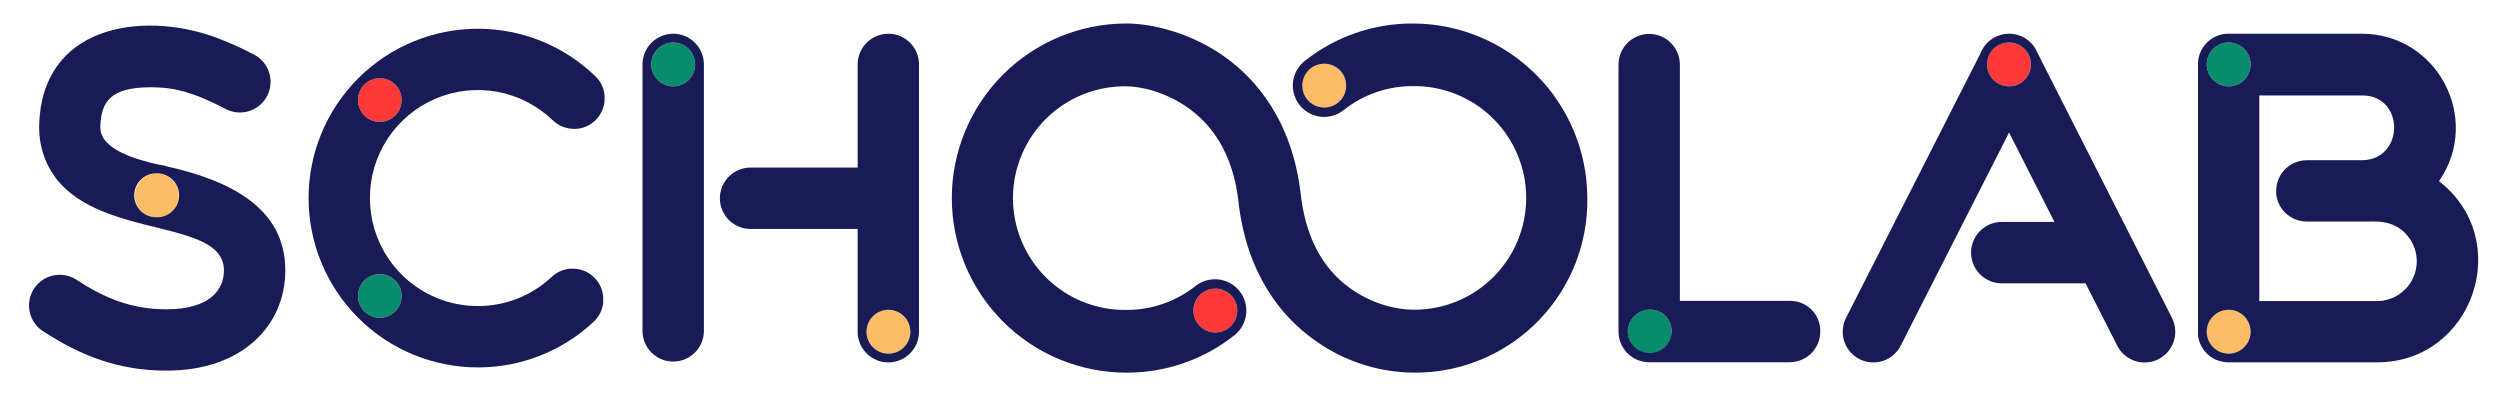 <svg width="151" height="24" viewBox="0 0 151 24" fill="none" xmlns="http://www.w3.org/2000/svg">
<path fill-rule="evenodd" clip-rule="evenodd" d="M41.986 3.892C41.986 3.63 41.908 3.373 41.763 3.155C41.617 2.937 41.41 2.767 41.168 2.667C40.926 2.566 40.66 2.54 40.403 2.591C40.145 2.642 39.909 2.768 39.724 2.954C39.538 3.139 39.412 3.375 39.361 3.632C39.31 3.889 39.336 4.156 39.437 4.398C39.537 4.64 39.707 4.847 39.925 4.993C40.144 5.138 40.4 5.216 40.662 5.216C41.013 5.215 41.349 5.075 41.597 4.827C41.845 4.579 41.985 4.243 41.986 3.892Z" fill="#088D6C"/>
<path fill-rule="evenodd" clip-rule="evenodd" d="M54.986 20.037C54.986 19.775 54.908 19.518 54.763 19.301C54.617 19.083 54.41 18.913 54.168 18.813C53.926 18.712 53.659 18.686 53.402 18.737C53.145 18.788 52.909 18.915 52.724 19.1C52.539 19.285 52.412 19.521 52.361 19.778C52.31 20.035 52.336 20.302 52.437 20.544C52.537 20.786 52.707 20.993 52.925 21.139C53.143 21.284 53.399 21.362 53.661 21.362C54.012 21.361 54.349 21.222 54.597 20.973C54.846 20.725 54.986 20.388 54.986 20.037Z" fill="#FFBC67"/>
<path fill-rule="evenodd" clip-rule="evenodd" d="M40.662 5.216C40.4 5.216 40.144 5.138 39.925 4.993C39.707 4.847 39.537 4.64 39.437 4.398C39.336 4.156 39.31 3.89 39.361 3.632C39.412 3.375 39.538 3.139 39.724 2.954C39.909 2.768 40.145 2.642 40.403 2.591C40.66 2.54 40.926 2.566 41.168 2.667C41.411 2.767 41.617 2.937 41.763 3.155C41.908 3.373 41.986 3.63 41.986 3.892C41.985 4.243 41.846 4.579 41.598 4.827C41.349 5.076 41.013 5.215 40.662 5.216ZM40.662 2.037C40.17 2.037 39.699 2.233 39.351 2.581C39.003 2.928 38.808 3.4 38.808 3.892C38.808 3.899 38.808 3.906 38.808 3.914V20.037C38.821 20.519 39.022 20.978 39.368 21.314C39.715 21.651 40.178 21.839 40.661 21.839C41.144 21.839 41.608 21.651 41.954 21.314C42.3 20.978 42.502 20.519 42.515 20.037V3.914C42.515 3.914 42.515 3.899 42.515 3.892C42.515 3.4 42.32 2.929 41.972 2.581C41.625 2.233 41.154 2.038 40.662 2.037Z" fill="#181B56"/>
<path fill-rule="evenodd" clip-rule="evenodd" d="M53.661 21.362C53.399 21.362 53.143 21.284 52.925 21.139C52.707 20.993 52.537 20.786 52.437 20.544C52.336 20.302 52.31 20.035 52.361 19.778C52.412 19.521 52.539 19.285 52.724 19.1C52.909 18.915 53.145 18.788 53.402 18.737C53.659 18.686 53.926 18.712 54.168 18.813C54.41 18.913 54.617 19.083 54.763 19.301C54.908 19.518 54.986 19.775 54.986 20.037C54.986 20.388 54.846 20.725 54.597 20.973C54.349 21.222 54.012 21.361 53.661 21.362ZM53.661 2.037C53.417 2.037 53.175 2.084 52.95 2.177C52.724 2.27 52.519 2.406 52.346 2.579C52.174 2.751 52.037 2.956 51.943 3.181C51.85 3.406 51.802 3.648 51.802 3.892C51.802 3.899 51.802 3.906 51.802 3.914V10.121H45.388C45.14 10.115 44.893 10.157 44.662 10.247C44.431 10.338 44.221 10.473 44.043 10.646C43.865 10.819 43.724 11.025 43.627 11.254C43.531 11.482 43.481 11.727 43.481 11.975C43.481 12.223 43.531 12.469 43.627 12.697C43.724 12.925 43.865 13.132 44.043 13.305C44.221 13.478 44.431 13.613 44.662 13.703C44.893 13.793 45.14 13.836 45.388 13.829H51.802V20.037C51.802 20.528 51.997 21 52.345 21.347C52.692 21.695 53.164 21.89 53.655 21.89C54.147 21.89 54.618 21.695 54.965 21.347C55.313 21 55.508 20.528 55.508 20.037V3.914V3.892C55.508 3.401 55.314 2.93 54.968 2.583C54.622 2.235 54.151 2.039 53.661 2.037Z" fill="#181B56"/>
<path fill-rule="evenodd" clip-rule="evenodd" d="M73.407 20.083C73.669 20.083 73.925 20.006 74.143 19.86C74.361 19.714 74.531 19.508 74.631 19.265C74.731 19.023 74.758 18.757 74.707 18.5C74.656 18.243 74.529 18.007 74.344 17.821C74.159 17.636 73.923 17.51 73.666 17.459C73.409 17.408 73.142 17.434 72.9 17.534C72.658 17.634 72.451 17.804 72.305 18.022C72.16 18.24 72.082 18.496 72.082 18.758C72.082 19.11 72.222 19.446 72.471 19.695C72.719 19.943 73.056 20.083 73.407 20.083Z" fill="#FF3939"/>
<path fill-rule="evenodd" clip-rule="evenodd" d="M79.984 3.845C79.722 3.845 79.466 3.923 79.248 4.069C79.03 4.214 78.86 4.421 78.76 4.663C78.66 4.905 78.633 5.172 78.685 5.429C78.736 5.686 78.862 5.922 79.047 6.107C79.233 6.293 79.469 6.419 79.726 6.47C79.983 6.521 80.249 6.495 80.491 6.395C80.733 6.294 80.94 6.124 81.086 5.907C81.232 5.689 81.309 5.433 81.309 5.17C81.309 4.819 81.169 4.482 80.921 4.234C80.672 3.986 80.335 3.846 79.984 3.845Z" fill="#FFBC67"/>
<path fill-rule="evenodd" clip-rule="evenodd" d="M73.407 17.433C73.669 17.433 73.925 17.511 74.143 17.657C74.361 17.802 74.531 18.009 74.631 18.251C74.731 18.493 74.758 18.76 74.707 19.017C74.655 19.274 74.529 19.51 74.344 19.695C74.159 19.881 73.922 20.007 73.665 20.058C73.408 20.109 73.142 20.083 72.9 19.983C72.658 19.882 72.451 19.712 72.305 19.494C72.16 19.276 72.082 19.02 72.082 18.758C72.082 18.407 72.222 18.07 72.47 17.822C72.719 17.573 73.056 17.434 73.407 17.433ZM79.984 6.495C79.722 6.495 79.466 6.418 79.248 6.272C79.03 6.127 78.86 5.92 78.76 5.678C78.66 5.435 78.633 5.169 78.685 4.912C78.736 4.655 78.862 4.419 79.047 4.233C79.233 4.048 79.469 3.922 79.726 3.871C79.983 3.82 80.249 3.846 80.491 3.946C80.733 4.047 80.94 4.216 81.086 4.434C81.231 4.652 81.309 4.908 81.309 5.17C81.309 5.522 81.169 5.859 80.921 6.107C80.672 6.355 80.335 6.495 79.984 6.495ZM85.329 1.419C82.962 1.411 80.662 2.208 78.808 3.68C78.612 3.834 78.449 4.024 78.327 4.241C78.206 4.458 78.128 4.697 78.099 4.944C78.069 5.191 78.089 5.442 78.156 5.681C78.224 5.921 78.338 6.144 78.492 6.34C78.646 6.535 78.837 6.698 79.054 6.82C79.271 6.942 79.51 7.019 79.757 7.049C80.004 7.078 80.254 7.058 80.493 6.991C80.733 6.923 80.957 6.809 81.152 6.655C82.339 5.71 83.812 5.197 85.329 5.201C86.225 5.188 87.113 5.353 87.944 5.686C88.775 6.02 89.531 6.515 90.169 7.143C90.806 7.772 91.312 8.52 91.658 9.346C92.004 10.172 92.182 11.058 92.182 11.953C92.182 12.849 92.004 13.735 91.658 14.561C91.312 15.386 90.806 16.135 90.169 16.764C89.531 17.392 88.775 17.887 87.944 18.221C87.113 18.554 86.225 18.719 85.329 18.706C84.355 18.706 82.838 18.357 81.498 17.374C79.837 16.165 78.856 14.27 78.565 11.746C78.057 7.259 75.823 4.773 74.04 3.479C71.944 1.965 69.564 1.419 68.035 1.419C65.239 1.419 62.557 2.53 60.579 4.508C58.602 6.485 57.49 9.168 57.49 11.964C57.49 14.761 58.602 17.443 60.579 19.421C62.557 21.398 65.239 22.509 68.035 22.509C70.403 22.518 72.703 21.721 74.558 20.251C74.753 20.096 74.916 19.905 75.038 19.688C75.159 19.471 75.237 19.232 75.266 18.985C75.296 18.738 75.276 18.487 75.209 18.248C75.141 18.008 75.027 17.784 74.873 17.589C74.719 17.393 74.528 17.23 74.311 17.108C74.094 16.987 73.855 16.909 73.608 16.88C73.36 16.851 73.11 16.87 72.87 16.938C72.631 17.005 72.407 17.119 72.211 17.273C71.024 18.216 69.551 18.726 68.035 18.719C67.14 18.732 66.252 18.567 65.421 18.234C64.59 17.9 63.834 17.405 63.196 16.777C62.559 16.148 62.052 15.399 61.707 14.574C61.361 13.748 61.183 12.862 61.183 11.966C61.183 11.071 61.361 10.185 61.707 9.359C62.052 8.534 62.559 7.785 63.196 7.156C63.834 6.528 64.59 6.033 65.421 5.699C66.252 5.366 67.14 5.201 68.035 5.214C68.927 5.214 70.451 5.566 71.817 6.554C73.515 7.786 74.52 9.679 74.803 12.181C75.312 16.68 77.507 19.163 79.26 20.441C80.815 21.603 82.665 22.306 84.599 22.471C86.533 22.635 88.475 22.255 90.204 21.372C91.933 20.49 93.381 19.141 94.383 17.478C95.385 15.816 95.901 13.905 95.873 11.964C95.87 9.169 94.759 6.488 92.782 4.511C90.805 2.534 88.125 1.422 85.329 1.419Z" fill="#181B56"/>
<path fill-rule="evenodd" clip-rule="evenodd" d="M98.315 19.977C98.307 20.154 98.334 20.331 98.396 20.497C98.457 20.663 98.551 20.815 98.672 20.944C98.793 21.073 98.939 21.177 99.101 21.249C99.262 21.321 99.437 21.36 99.614 21.363C99.791 21.366 99.967 21.334 100.131 21.268C100.296 21.202 100.445 21.104 100.571 20.98C100.697 20.855 100.796 20.707 100.864 20.543C100.931 20.379 100.965 20.204 100.964 20.027V19.982C100.963 19.642 100.828 19.317 100.588 19.077C100.347 18.837 100.022 18.702 99.682 18.701C99.335 18.699 98.999 18.829 98.744 19.067C98.49 19.304 98.336 19.63 98.315 19.977Z" fill="#088D6C"/>
<path fill-rule="evenodd" clip-rule="evenodd" d="M100.964 20.027C100.96 20.2 100.923 20.372 100.854 20.531C100.784 20.691 100.684 20.835 100.559 20.955C100.433 21.076 100.286 21.171 100.124 21.234C99.962 21.298 99.789 21.329 99.615 21.326C99.442 21.322 99.27 21.285 99.111 21.215C98.951 21.146 98.807 21.046 98.687 20.92C98.566 20.795 98.471 20.647 98.408 20.486C98.344 20.324 98.313 20.151 98.317 19.977C98.338 19.63 98.491 19.304 98.746 19.067C99 18.829 99.336 18.699 99.684 18.702C100.023 18.702 100.348 18.837 100.588 19.077C100.828 19.317 100.963 19.642 100.964 19.982V20.027ZM108.143 18.174H101.464V3.902C101.464 3.411 101.269 2.939 100.921 2.592C100.574 2.244 100.103 2.049 99.611 2.049C99.12 2.049 98.648 2.244 98.301 2.592C97.953 2.939 97.758 3.411 97.758 3.902V20.027C97.758 20.518 97.953 20.989 98.301 21.337C98.648 21.684 99.12 21.88 99.611 21.88H108.091C108.334 21.88 108.575 21.832 108.8 21.739C109.025 21.646 109.23 21.509 109.402 21.337C109.574 21.165 109.711 20.961 109.804 20.736C109.897 20.511 109.945 20.27 109.945 20.027V19.982C109.945 19.744 109.898 19.509 109.807 19.289C109.717 19.07 109.583 18.87 109.415 18.703C109.247 18.535 109.048 18.402 108.828 18.311C108.609 18.22 108.373 18.173 108.136 18.174" fill="#181B56"/>
<path fill-rule="evenodd" clip-rule="evenodd" d="M120.018 3.892C120.018 4.154 120.095 4.41 120.241 4.628C120.386 4.846 120.593 5.016 120.836 5.116C121.078 5.216 121.344 5.243 121.601 5.192C121.858 5.14 122.094 5.014 122.28 4.829C122.465 4.644 122.591 4.407 122.642 4.15C122.693 3.893 122.667 3.627 122.567 3.385C122.467 3.143 122.297 2.936 122.079 2.79C121.861 2.645 121.605 2.567 121.343 2.567C120.991 2.567 120.654 2.707 120.406 2.955C120.157 3.203 120.018 3.541 120.018 3.892Z" fill="#FF3939"/>
<path fill-rule="evenodd" clip-rule="evenodd" d="M121.344 5.216C121.082 5.216 120.825 5.138 120.607 4.993C120.389 4.847 120.219 4.64 120.119 4.398C120.018 4.156 119.992 3.889 120.043 3.632C120.094 3.375 120.22 3.139 120.406 2.954C120.591 2.768 120.827 2.642 121.084 2.591C121.342 2.54 121.608 2.566 121.85 2.667C122.093 2.767 122.299 2.937 122.445 3.155C122.59 3.373 122.668 3.63 122.668 3.892C122.667 4.243 122.528 4.579 122.28 4.827C122.031 5.076 121.695 5.215 121.344 5.216ZM131.187 19.198L123.072 3.21C122.935 2.863 122.697 2.565 122.389 2.356C122.08 2.147 121.716 2.035 121.343 2.037C120.97 2.038 120.606 2.152 120.299 2.363C119.992 2.575 119.756 2.874 119.622 3.221L111.501 19.199C111.368 19.458 111.299 19.745 111.299 20.037C111.298 20.453 111.438 20.858 111.696 21.186C111.954 21.513 112.314 21.744 112.72 21.841C113.125 21.938 113.551 21.896 113.929 21.721C114.307 21.545 114.615 21.248 114.803 20.876L121.348 8.004L124.09 13.406H120.959C120.711 13.399 120.464 13.442 120.233 13.532C120.002 13.622 119.792 13.757 119.614 13.93C119.436 14.103 119.295 14.309 119.198 14.538C119.102 14.766 119.052 15.012 119.052 15.259C119.052 15.507 119.102 15.753 119.198 15.981C119.295 16.209 119.436 16.416 119.614 16.589C119.792 16.762 120.002 16.897 120.233 16.987C120.464 17.077 120.711 17.12 120.959 17.113H125.968L127.882 20.88C128.071 21.252 128.379 21.549 128.757 21.724C129.135 21.898 129.561 21.941 129.966 21.844C130.371 21.747 130.731 21.516 130.989 21.189C131.247 20.862 131.387 20.458 131.387 20.041C131.387 19.75 131.318 19.462 131.184 19.203L131.187 19.198Z" fill="#181B56"/>
<path fill-rule="evenodd" clip-rule="evenodd" d="M135.936 3.892C135.936 3.63 135.858 3.373 135.713 3.155C135.567 2.937 135.361 2.767 135.119 2.667C134.876 2.566 134.61 2.54 134.353 2.591C134.096 2.642 133.859 2.768 133.674 2.953C133.489 3.138 133.362 3.374 133.311 3.631C133.26 3.889 133.286 4.155 133.386 4.397C133.486 4.639 133.656 4.846 133.874 4.992C134.092 5.138 134.348 5.216 134.61 5.216C134.962 5.215 135.298 5.076 135.546 4.827C135.795 4.579 135.935 4.243 135.936 3.892Z" fill="#088D6C"/>
<path fill-rule="evenodd" clip-rule="evenodd" d="M135.935 20.037C135.935 19.775 135.858 19.518 135.712 19.301C135.567 19.083 135.36 18.913 135.118 18.813C134.875 18.712 134.609 18.686 134.352 18.737C134.095 18.788 133.859 18.915 133.673 19.1C133.488 19.285 133.362 19.521 133.311 19.778C133.26 20.035 133.286 20.302 133.386 20.544C133.487 20.786 133.656 20.993 133.874 21.139C134.092 21.284 134.348 21.362 134.61 21.362C134.962 21.361 135.299 21.222 135.547 20.973C135.795 20.725 135.935 20.388 135.935 20.037Z" fill="#FFBC67"/>
<path fill-rule="evenodd" clip-rule="evenodd" d="M143.58 18.184H136.463V5.767H142.776C145.257 5.861 145.201 9.636 142.689 9.678H139.335C139.271 9.678 139.206 9.681 139.143 9.688C138.687 9.734 138.265 9.947 137.958 10.287C137.651 10.627 137.481 11.069 137.482 11.527C137.482 11.58 137.482 11.633 137.482 11.684C137.482 11.693 137.482 11.703 137.482 11.713C137.528 12.17 137.742 12.593 138.083 12.901C138.424 13.209 138.867 13.38 139.326 13.38H142.708C143.345 13.409 144.693 13.15 145.563 14.44C145.805 14.801 145.946 15.22 145.969 15.655C145.991 16.089 145.896 16.521 145.692 16.905C145.489 17.29 145.185 17.611 144.813 17.837C144.441 18.062 144.015 18.182 143.58 18.184ZM134.61 5.216C134.348 5.216 134.092 5.138 133.874 4.992C133.656 4.846 133.486 4.639 133.386 4.397C133.286 4.155 133.26 3.889 133.311 3.631C133.362 3.374 133.489 3.138 133.674 2.953C133.86 2.768 134.096 2.642 134.353 2.591C134.61 2.54 134.876 2.566 135.119 2.667C135.361 2.767 135.567 2.937 135.713 3.155C135.858 3.373 135.936 3.63 135.936 3.892C135.935 4.243 135.795 4.58 135.547 4.828C135.298 5.076 134.962 5.216 134.61 5.216ZM134.61 21.36C134.348 21.36 134.092 21.283 133.874 21.137C133.656 20.991 133.487 20.785 133.386 20.542C133.286 20.3 133.26 20.034 133.311 19.777C133.362 19.52 133.488 19.284 133.674 19.098C133.859 18.913 134.095 18.787 134.352 18.736C134.609 18.685 134.875 18.711 135.118 18.811C135.36 18.911 135.567 19.081 135.712 19.299C135.858 19.517 135.936 19.773 135.936 20.035C135.935 20.387 135.795 20.723 135.547 20.972C135.299 21.22 134.962 21.36 134.61 21.36ZM147.311 10.948C147.326 10.926 147.342 10.904 147.356 10.881C149.896 7.124 147.189 2.036 142.655 2.036H134.61H134.578H134.504C134.052 2.061 133.625 2.251 133.303 2.569C132.982 2.888 132.788 3.314 132.759 3.765C132.759 3.797 132.759 3.829 132.759 3.861C132.759 3.869 132.759 3.876 132.759 3.885V20.037C132.759 20.089 132.759 20.142 132.759 20.192C132.759 20.21 132.759 20.226 132.759 20.242C132.759 20.258 132.766 20.312 132.772 20.345C132.778 20.379 132.779 20.383 132.782 20.4C132.785 20.418 132.795 20.463 132.804 20.495C132.813 20.527 132.814 20.531 132.819 20.55C132.823 20.569 132.819 20.576 132.829 20.588C132.839 20.6 132.839 20.613 132.843 20.626C132.848 20.639 132.865 20.69 132.878 20.722L132.904 20.786C132.919 20.818 132.933 20.848 132.949 20.88L132.97 20.921L132.981 20.94L133.021 21.007L133.063 21.074C133.077 21.094 133.093 21.114 133.108 21.136L133.156 21.199C133.172 21.219 133.189 21.238 133.205 21.257L133.258 21.315L133.313 21.37L133.37 21.423L133.429 21.474L133.491 21.522C133.511 21.538 133.533 21.552 133.555 21.567L133.62 21.61L133.687 21.648L133.755 21.688L133.827 21.721L133.877 21.744H133.896L134.005 21.784L134.058 21.802C134.113 21.82 134.169 21.834 134.225 21.846C134.348 21.871 134.473 21.884 134.599 21.884H143.58C149.374 21.884 151.907 14.497 147.313 10.942" fill="#181B56"/>
<path fill-rule="evenodd" clip-rule="evenodd" d="M9.585 10.478C9.549 10.476 9.513 10.476 9.476 10.478C9.144 10.477 8.824 10.601 8.579 10.825C8.333 11.049 8.181 11.357 8.152 11.688C8.123 12.018 8.219 12.348 8.421 12.612C8.623 12.875 8.916 13.053 9.243 13.111C9.571 13.168 9.907 13.101 10.187 12.922C10.467 12.744 10.67 12.466 10.755 12.145C10.841 11.824 10.802 11.483 10.648 11.189C10.494 10.895 10.235 10.669 9.923 10.556C9.814 10.517 9.701 10.493 9.585 10.484" fill="#FFBC67"/>
<path fill-rule="evenodd" clip-rule="evenodd" d="M9.476 13.121C9.299 13.127 9.122 13.097 8.956 13.033C8.79 12.969 8.639 12.872 8.511 12.749C8.383 12.625 8.282 12.477 8.213 12.314C8.143 12.15 8.107 11.974 8.107 11.796C8.107 11.619 8.143 11.443 8.213 11.279C8.282 11.116 8.383 10.968 8.511 10.844C8.639 10.72 8.79 10.624 8.956 10.56C9.122 10.496 9.299 10.466 9.476 10.472C9.513 10.47 9.549 10.47 9.585 10.472C9.701 10.481 9.814 10.506 9.923 10.545C10.221 10.647 10.473 10.851 10.633 11.123C10.794 11.393 10.853 11.713 10.799 12.023C10.745 12.334 10.582 12.615 10.34 12.816C10.098 13.017 9.791 13.125 9.476 13.121ZM9.622 9.95C8.292 9.659 6.067 9.048 6.061 7.71C6.061 7.696 6.061 7.682 6.061 7.668C6.098 6.12 6.692 5.271 9.116 5.271C10.26 5.271 11.383 5.416 13.597 6.565C13.814 6.685 14.053 6.759 14.299 6.785C14.545 6.81 14.794 6.786 15.03 6.714C15.267 6.642 15.487 6.523 15.677 6.364C15.867 6.206 16.024 6.011 16.137 5.791C16.25 5.571 16.319 5.33 16.338 5.083C16.357 4.837 16.326 4.588 16.247 4.354C16.169 4.119 16.044 3.902 15.88 3.717C15.717 3.531 15.517 3.38 15.294 3.272C14.509 2.859 13.696 2.501 12.861 2.2C8.498 0.678 2.512 1.553 2.364 7.582C2.364 7.627 2.364 7.671 2.364 7.714C2.363 8.202 2.432 8.687 2.569 9.154C4.253 14.815 13.517 12.815 13.526 16.329C13.526 17.518 12.653 18.681 10.051 18.681C7.914 18.681 6.295 17.999 4.575 16.87C4.163 16.618 3.67 16.536 3.199 16.642C2.728 16.747 2.317 17.033 2.053 17.437C1.79 17.841 1.694 18.332 1.787 18.806C1.88 19.279 2.153 19.698 2.55 19.973C4.903 21.515 7.196 22.386 10.052 22.386C14.669 22.386 17.233 19.63 17.233 16.328C17.233 12.502 13.805 10.892 10.106 10.056C9.954 10.002 9.795 9.967 9.633 9.953" fill="#181B56"/>
<path fill-rule="evenodd" clip-rule="evenodd" d="M22.941 4.721C22.68 4.721 22.424 4.798 22.207 4.943C21.99 5.087 21.821 5.293 21.721 5.534C21.621 5.775 21.594 6.041 21.645 6.297C21.696 6.553 21.821 6.788 22.006 6.973C22.19 7.157 22.425 7.283 22.681 7.334C22.937 7.385 23.203 7.359 23.444 7.259C23.685 7.159 23.891 6.99 24.036 6.773C24.181 6.556 24.258 6.301 24.258 6.04C24.258 5.691 24.119 5.356 23.872 5.108C23.625 4.861 23.29 4.722 22.941 4.721Z" fill="#FF3939"/>
<path fill-rule="evenodd" clip-rule="evenodd" d="M22.941 19.195C23.201 19.195 23.456 19.117 23.674 18.972C23.89 18.827 24.059 18.621 24.159 18.38C24.259 18.139 24.285 17.874 24.234 17.618C24.183 17.362 24.058 17.127 23.873 16.943C23.689 16.758 23.454 16.633 23.198 16.582C22.942 16.531 22.677 16.557 22.436 16.657C22.195 16.756 21.989 16.926 21.844 17.142C21.699 17.36 21.621 17.614 21.621 17.875C21.621 18.225 21.76 18.561 22.008 18.808C22.255 19.056 22.591 19.195 22.941 19.195Z" fill="#088D6C"/>
<path fill-rule="evenodd" clip-rule="evenodd" d="M21.621 17.875C21.621 17.614 21.699 17.359 21.844 17.142C21.989 16.925 22.195 16.756 22.436 16.657C22.677 16.557 22.942 16.531 23.198 16.581C23.454 16.632 23.689 16.758 23.873 16.943C24.058 17.127 24.184 17.362 24.235 17.618C24.285 17.874 24.259 18.139 24.159 18.38C24.06 18.621 23.89 18.827 23.674 18.972C23.457 19.117 23.201 19.195 22.941 19.195C22.591 19.194 22.256 19.055 22.008 18.808C21.761 18.561 21.622 18.225 21.621 17.875ZM24.258 6.04C24.259 6.301 24.181 6.557 24.037 6.774C23.892 6.991 23.686 7.16 23.445 7.26C23.204 7.36 22.938 7.386 22.682 7.336C22.426 7.285 22.191 7.159 22.006 6.975C21.822 6.79 21.696 6.555 21.645 6.299C21.594 6.043 21.621 5.777 21.721 5.536C21.821 5.295 21.99 5.089 22.207 4.944C22.424 4.799 22.68 4.722 22.941 4.722C23.29 4.723 23.625 4.862 23.872 5.109C24.119 5.356 24.258 5.691 24.258 6.04ZM22.343 11.964C22.341 10.685 22.716 9.433 23.421 8.365C24.127 7.297 25.131 6.46 26.308 5.959C27.486 5.457 28.785 5.314 30.043 5.546C31.302 5.779 32.464 6.376 33.385 7.265L33.433 7.306C33.458 7.329 33.483 7.352 33.51 7.373C33.532 7.391 33.556 7.407 33.579 7.425L33.654 7.479L33.731 7.525C33.758 7.54 33.782 7.556 33.809 7.569C33.835 7.582 33.862 7.595 33.89 7.608C33.916 7.622 33.943 7.634 33.97 7.645C33.998 7.656 34.025 7.665 34.053 7.675L34.14 7.704C34.168 7.713 34.196 7.72 34.225 7.726C34.254 7.726 34.283 7.742 34.313 7.748L34.409 7.762L34.491 7.774C34.542 7.774 34.594 7.781 34.646 7.781H34.671H34.75C34.785 7.781 34.819 7.781 34.854 7.781C34.889 7.781 34.942 7.77 34.985 7.762L35.036 7.754C35.081 7.745 35.126 7.733 35.17 7.72L35.214 7.709C35.257 7.695 35.299 7.679 35.343 7.663C35.358 7.656 35.372 7.653 35.387 7.646C35.43 7.629 35.474 7.607 35.516 7.585L35.554 7.567C35.606 7.538 35.659 7.506 35.71 7.473L35.752 7.439C35.789 7.414 35.824 7.388 35.856 7.361L35.902 7.32C35.934 7.291 35.966 7.263 35.995 7.233L36.006 7.221C36.019 7.208 36.03 7.194 36.043 7.181L36.117 7.095L36.165 7.031L36.223 6.949L36.267 6.875C36.283 6.847 36.299 6.821 36.313 6.794C36.328 6.766 36.339 6.74 36.352 6.714C36.366 6.687 36.377 6.657 36.389 6.628C36.401 6.599 36.409 6.574 36.419 6.546C36.43 6.519 36.44 6.487 36.449 6.456C36.457 6.426 36.463 6.401 36.47 6.373C36.478 6.346 36.485 6.312 36.491 6.282C36.496 6.251 36.501 6.221 36.505 6.19C36.51 6.159 36.505 6.132 36.515 6.103C36.526 6.074 36.515 6.034 36.515 6C36.515 5.965 36.515 5.957 36.515 5.937C36.515 5.917 36.515 5.925 36.515 5.92C36.515 5.885 36.515 5.85 36.515 5.815C36.515 5.78 36.515 5.761 36.515 5.735C36.515 5.709 36.507 5.674 36.502 5.643C36.498 5.613 36.494 5.584 36.486 5.553C36.479 5.522 36.473 5.504 36.467 5.477C36.462 5.451 36.451 5.412 36.441 5.378L36.414 5.304C36.402 5.272 36.392 5.242 36.379 5.211C36.366 5.181 36.351 5.153 36.338 5.124C36.325 5.095 36.315 5.074 36.302 5.05C36.288 5.025 36.267 4.993 36.249 4.965L36.207 4.896C36.191 4.871 36.172 4.849 36.153 4.824C36.134 4.8 36.117 4.773 36.096 4.75C36.076 4.727 36.062 4.711 36.044 4.692C36.027 4.673 35.996 4.638 35.97 4.613L35.958 4.602C34.055 2.763 31.512 1.735 28.866 1.736C26.154 1.736 23.552 2.814 21.634 4.732C19.716 6.65 18.638 9.252 18.638 11.964C18.638 14.677 19.716 17.279 21.634 19.197C23.552 21.115 26.154 22.192 28.866 22.192C31.465 22.195 33.967 21.207 35.862 19.429L35.883 19.407C35.906 19.385 35.928 19.362 35.95 19.339C35.971 19.315 35.99 19.295 36.009 19.272C36.028 19.248 36.046 19.227 36.063 19.203L36.121 19.126C36.136 19.104 36.15 19.081 36.163 19.058C36.176 19.035 36.2 19.001 36.216 18.974C36.232 18.946 36.24 18.923 36.254 18.898C36.267 18.873 36.281 18.843 36.294 18.814L36.328 18.726C36.338 18.7 36.348 18.674 36.357 18.646C36.366 18.619 36.374 18.584 36.383 18.552C36.392 18.52 36.398 18.499 36.403 18.472C36.409 18.444 36.415 18.411 36.421 18.379L36.434 18.291C36.434 18.262 36.434 18.233 36.434 18.204C36.434 18.175 36.434 18.139 36.434 18.105C36.434 18.096 36.434 18.086 36.434 18.076C36.434 18.066 36.434 18.04 36.434 18.021V17.922C36.434 17.893 36.434 17.864 36.424 17.835C36.414 17.806 36.415 17.774 36.409 17.743C36.403 17.712 36.398 17.683 36.39 17.653C36.383 17.622 36.377 17.596 36.368 17.569C36.36 17.541 36.351 17.507 36.341 17.478L36.31 17.397C36.299 17.368 36.287 17.339 36.274 17.311C36.261 17.283 36.249 17.257 36.236 17.231L36.191 17.15C36.176 17.125 36.162 17.1 36.146 17.075C36.13 17.051 36.11 17.022 36.091 16.995C36.072 16.969 36.057 16.95 36.04 16.928C36.022 16.907 35.996 16.875 35.973 16.849C35.95 16.822 35.951 16.821 35.939 16.809C35.934 16.803 35.927 16.796 35.92 16.79L35.836 16.71C35.819 16.693 35.8 16.676 35.781 16.661C35.753 16.637 35.724 16.614 35.694 16.593C35.673 16.576 35.654 16.561 35.633 16.546C35.611 16.532 35.569 16.505 35.535 16.486L35.475 16.45C35.425 16.422 35.371 16.396 35.317 16.373C35.146 16.3 34.964 16.254 34.779 16.236H34.755C34.703 16.236 34.648 16.227 34.594 16.227H34.574C34.521 16.227 34.468 16.227 34.415 16.227L34.338 16.239L34.239 16.254L34.155 16.274C34.124 16.281 34.095 16.287 34.066 16.296L33.983 16.325C33.955 16.334 33.926 16.344 33.899 16.355C33.871 16.366 33.845 16.379 33.819 16.39C33.793 16.402 33.764 16.415 33.737 16.43C33.711 16.444 33.686 16.457 33.662 16.472C33.637 16.486 33.609 16.502 33.585 16.52C33.56 16.537 33.535 16.553 33.51 16.571C33.486 16.588 33.464 16.604 33.441 16.623C33.417 16.642 33.391 16.664 33.368 16.686L33.326 16.721C32.119 17.858 30.523 18.489 28.865 18.485C27.993 18.487 27.13 18.313 26.327 17.973C25.145 17.475 24.136 16.639 23.428 15.57C22.719 14.501 22.342 13.247 22.343 11.964Z" fill="#181B56"/>
</svg>
